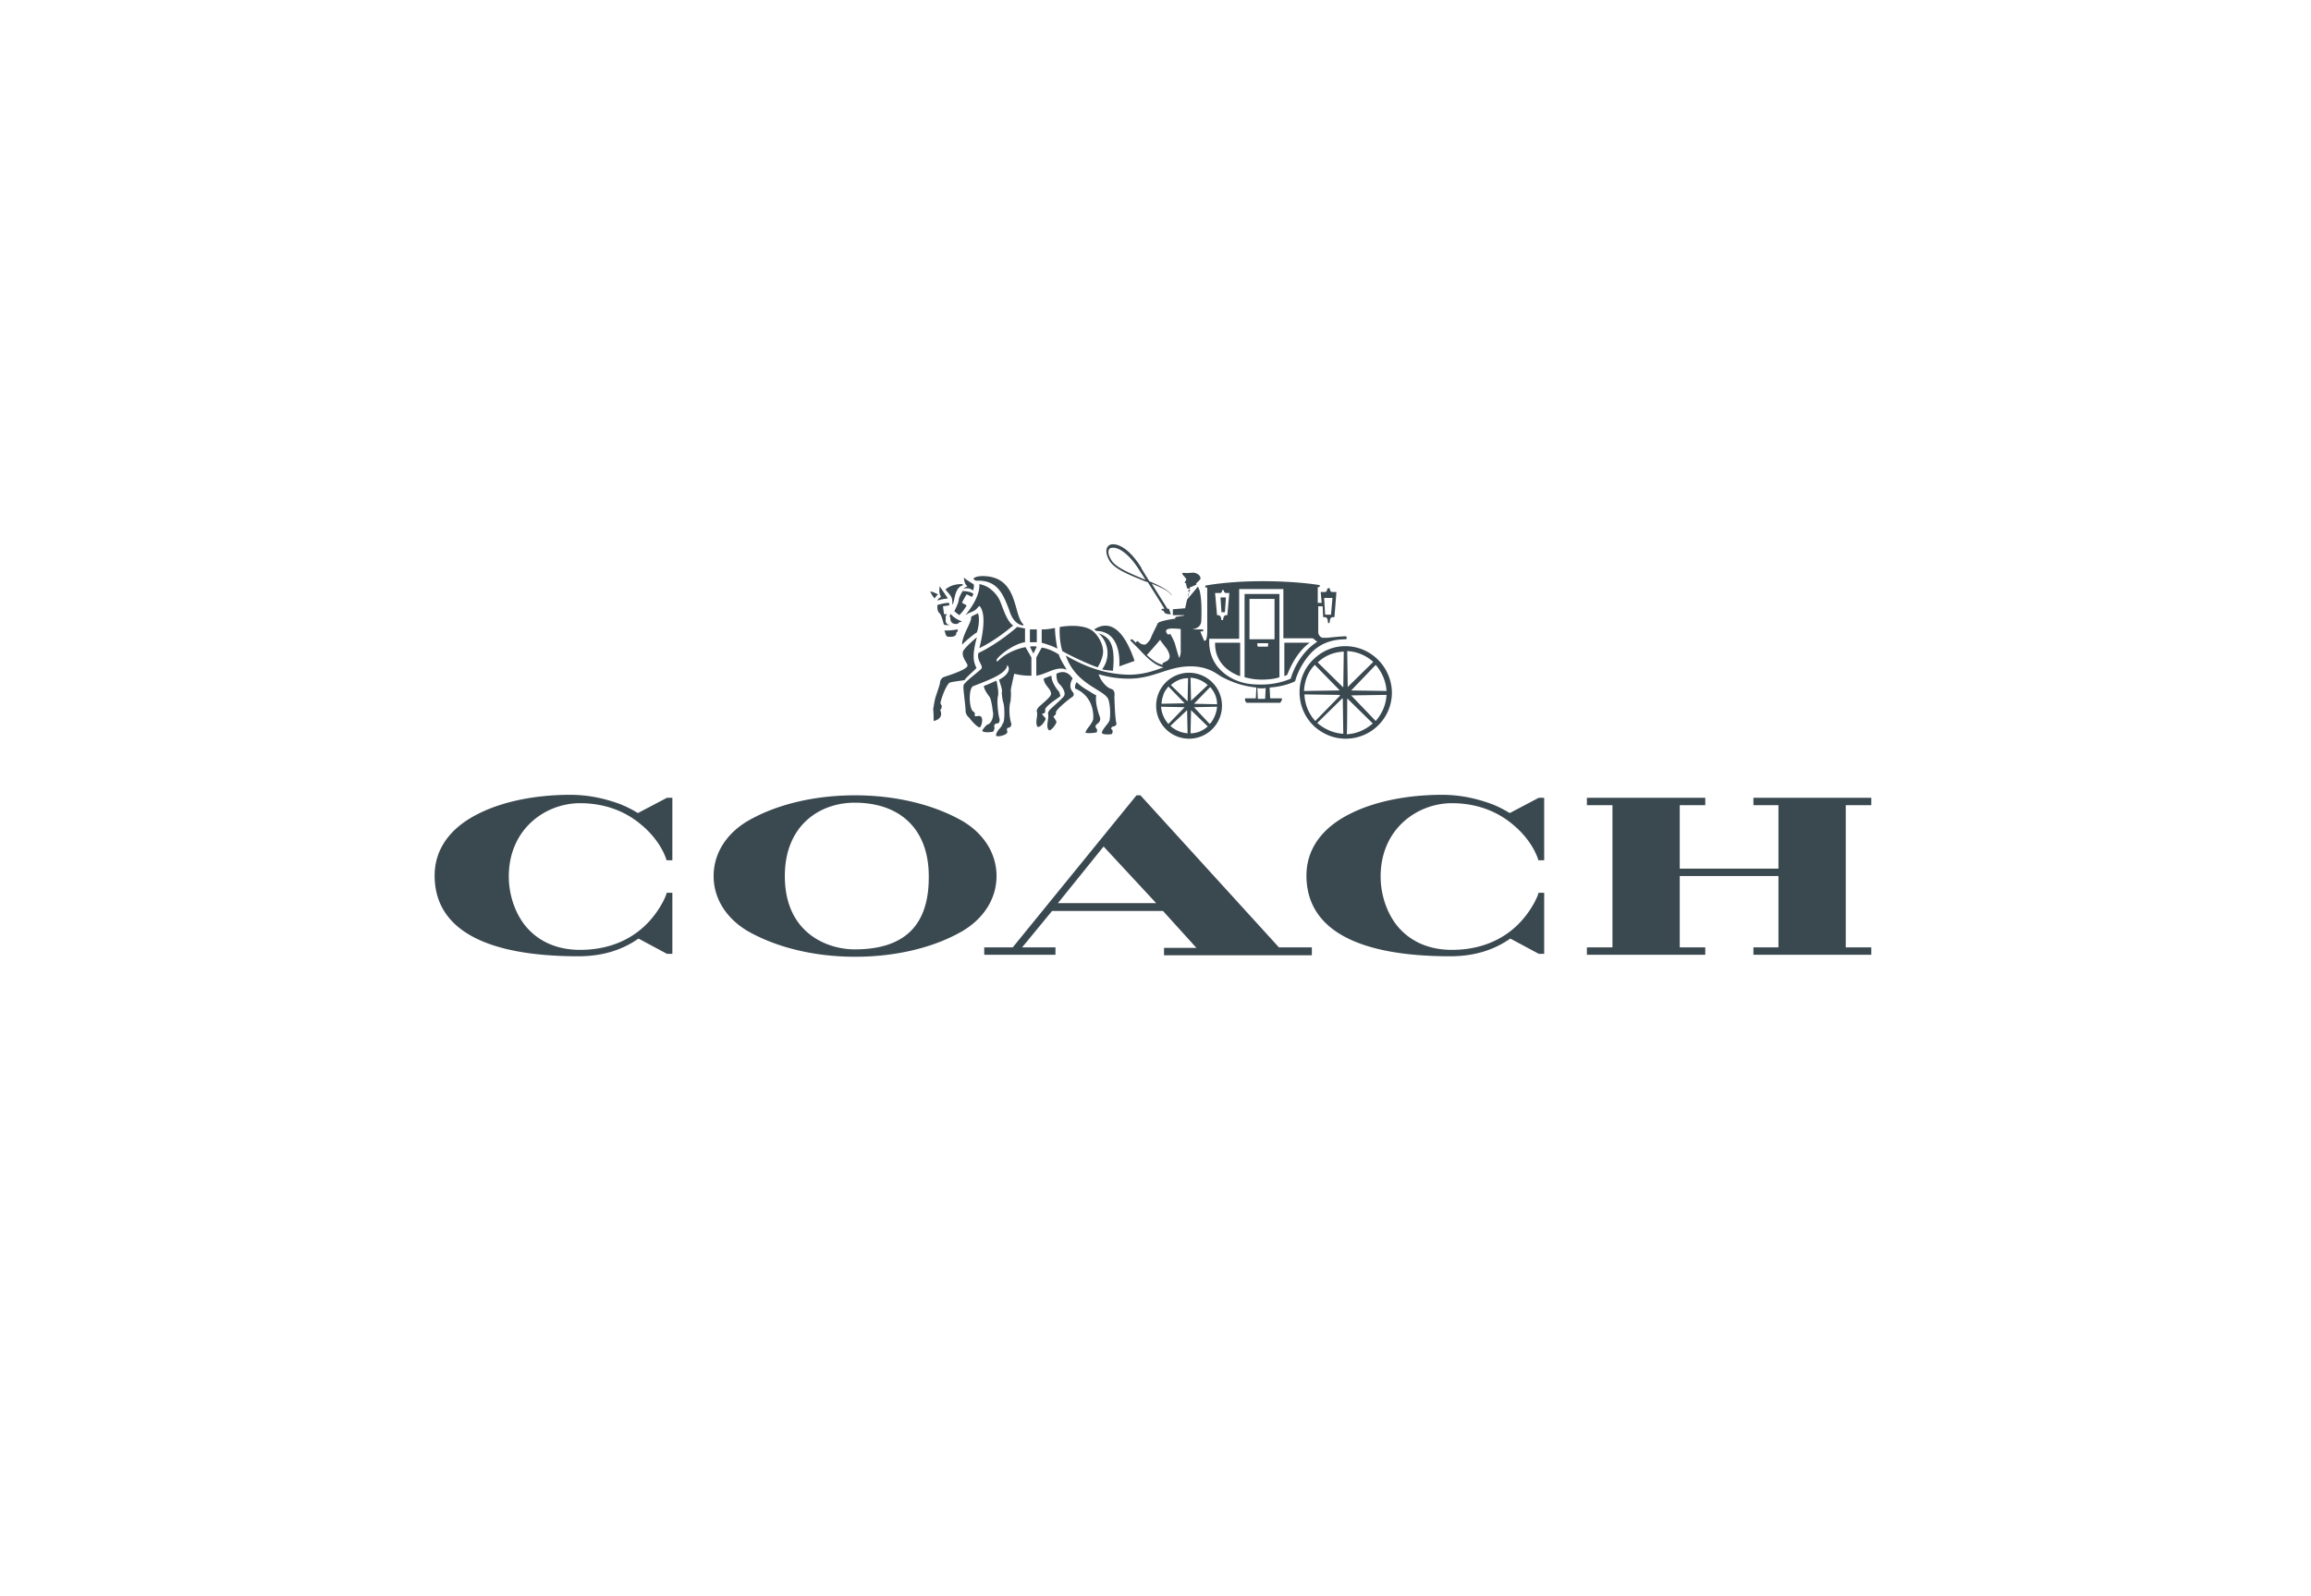 <svg xmlns="http://www.w3.org/2000/svg" width="181" height="125" fill="none" viewBox="0 0 181 125">
    <path fill="#3A4850" fill-rule="evenodd"
        d="m89.393 45.289.119.05a.454.454 0 0 0 .077.03.35.35 0 0 1 .154.086l-.5-.771c-.808-1.311-1.616-1.774-2.04-1.774h-.038c-.154 0-.269.039-.308.154-.115.193 0 .54.231.887.37.518 1.342.93 2.305 1.338Zm.619.243c.808.347 1.423.656 1.731 1.041.021.021.03.031.035.029.003-.001.003-.008.003-.02 0 .03-.002.03-.038.03l-.038-.039c-.263-.338-.817-.566-1.45-.827l-.05-.021 1.23 1.967h.116l.153.424s-.461.038-.538-.193c-.02-.083-.064-.088-.105-.093-.035-.004-.07-.008-.087-.061-.039-.077.115-.077.192-.077h.038l-1.307-2.083-.088-.027a2.14 2.14 0 0 1-.336-.127l-.105-.043c-1.005-.41-2.025-.826-2.434-1.422-.269-.425-.346-.81-.23-1.08a.489.489 0 0 1 .461-.27h.039c.23 0 1.115.116 2.192 1.85v.04l.616 1.002Zm-10.964 2.275c.077.27.346 1.08 1.077 1.196l.039-.077c-.27-.232-.403-.705-.552-1.241-.3-1.068-.668-2.384-2.333-2.538-.808-.078-1.039.154-1.039.193 0 0 .115.154.23.154 1.657-.076 2.098 1.067 2.549 2.236l.03.077Zm-2.808-2.043c.039.038.077.23-.038.5-.258-.225-.543-.18-.674-.16a.455.455 0 0 1-.057.007c.077-.078.307-.193.307-.193s-.115-.039-.192-.232c-.038-.077-.115-.424-.077-.424.118.119.419.306.603.421l.128.08Zm-2.808 1.272c0-.077.077-.154.27-.27 0 0-.193-.308-.117-.655v-.193s.424.617.655.964c-.039 0-.087.01-.135.02-.048.009-.096.018-.134.018a.479.479 0 0 0-.116.02.463.463 0 0 1-.115.02c-.06.014-.113.029-.158.041a.859.859 0 0 1-.15.035Zm.654 1.427c-.039-.039-.039-.193.077-.347h-.231v-.039l-.077-.578.5-.077s0-.116-.038-.193c-.266 0-.55.073-.726.119-.079.02-.135.035-.16.035-.076.501.154.655.154.655.134.134.23.489.29.708.026.097.045.168.057.18.09.06.275.05.406.042a1.8 1.8 0 0 1 .094-.004c-.5-.038-.346-.501-.346-.501Zm12.31 2.622s0 .501-.424 1.196c-.5-.155-1.961-.81-2.769-1.273-.23-.771-.23-1.62-.192-1.89 0 0 1.77-.346 2.615.348.308.27.77.886.77 1.619Zm-3.77-1.89c0 .386.076 1.08.192 1.62-.435-.218-.699-.299-1.145-.436l-.086-.027v-1.04c.077 0 .5 0 1.039-.116Zm14.502 3.78v-2.623h-1.961c-.039 1.813 1.5 2.468 1.962 2.623ZM49.812 63.608a8.874 8.874 0 0 0-1.23-.607c-.846-.308-2.193-.733-3.924-.733-2.77 0-5.347.54-7.232 1.504-2.231 1.118-3.385 2.815-3.385 4.82 0 4.165 3.885 6.325 11.271 6.325 1.808 0 3.386-.463 4.694-1.389l2.23 1.196h.424v-4.782h-.423l-.039.039v.038c0 .039-.385 1.118-1.385 2.198-.923 1.003-2.615 2.198-5.385 2.198-1.847 0-3.347-.694-4.347-1.966-.77-1.003-1.231-2.391-1.231-3.78 0-3.74 2.885-5.745 5.578-5.745 1.846 0 3.5.578 4.808 1.697 1.116.925 1.731 2.005 1.962 2.737v.039h.462V62.5h-.423l-2.27 1.195a3.316 3.316 0 0 1-.155-.087Zm17.12 10.769c-2.04 0-5.463-1.196-5.463-5.746 0-3.972 2.731-5.746 5.463-5.746 3.654 0 5.809 2.16 5.809 5.746.038 3.856-1.886 5.746-5.81 5.746Zm8.501-10.026c-2.27-1.312-5.27-2.044-8.463-2.044-3.231 0-6.232.732-8.463 2.044-1.654 1.002-2.616 2.545-2.616 4.28 0 1.735.962 3.278 2.616 4.28 2.27 1.311 5.27 2.044 8.463 2.044 3.232 0 6.232-.733 8.463-2.043 1.654-1.003 2.616-2.546 2.616-4.281 0-1.735-.962-3.278-2.616-4.28Zm71.129-1.273v-.579h-9.233v.579h1.962v4.974h-7.732v-4.974h2v-.579h-9.271v.579h2.001v11.144h-2.001v.579h9.271v-.579h-2v-5.591h7.732v5.591h-1.962v.579h9.233v-.579h-2.001V63.078h2.001Zm-60.127 3.239-3.577 4.435h7.693l-4.116-4.435Zm2.578-4.01h.307l10.849 11.915h2.577v.618h-11.58v-.58h2.539l-2.616-2.891h-8.694l-2.346 2.853h2.615v.579h-5.578v-.579h2.232l9.694-11.915Zm29.081 1.301c.068.04.119.07.155.087l2.269-1.195h.424v4.897h-.462v-.039c-.231-.732-.846-1.812-1.962-2.737-1.308-1.119-2.962-1.697-4.809-1.697-2.692 0-5.577 2.005-5.577 5.746 0 1.388.461 2.776 1.231 3.779 1 1.272 2.5 1.966 4.346 1.966 2.77 0 4.463-1.195 5.386-2.198 1-1.08 1.385-2.16 1.385-2.198v-.038l.038-.039h.424v4.782h-.424l-2.231-1.196c-1.308.926-2.885 1.389-4.693 1.389-7.386 0-11.271-2.16-11.271-6.325 0-2.005 1.154-3.702 3.385-4.82 1.885-.964 4.462-1.504 7.232-1.504 1.731 0 3.078.425 3.924.733a8.953 8.953 0 0 1 1.23.607Zm-17.502-10.65a.433.433 0 0 0-.039.017h.039v-.017Zm0 0a.907.907 0 0 1 .049-.016.628.628 0 0 0 .181-.083c.693-1.812 1.693-2.468 1.77-2.507h-2v2.606Zm-19.658-1.757.27-.54a1.26 1.26 0 0 0-.539 0l.27.54Zm.27-.887V49.31h-.54v1.003h.54Zm2.808 2.853c-.193-.308-.578-.732-1.27-.385 0 0-.038.617.27.848.115.116.461.54.346.849-.028.11-.413.46-.7.72-.112.102-.208.19-.262.244-.385.308-.308.5-.308.5.032.142.006.327-.02.516-.039.276-.078.558.059.719l.038.039c.23 0 .577-.54.577-.656 0-.045-.08-.17-.145-.273-.046-.073-.086-.135-.086-.151a.125.125 0 0 1 .058-.06.262.262 0 0 0 .096-.095c.039-.038.039-.154.039-.193.038-.23 1.038-1.04 1.23-1.156.308-.193.078-.425.078-.425-.385-.462-.039-1.002 0-1.04Zm-5.848-1.388c.885-.887 2.155-1.08 2.155-1.08l.461.81v1.427a5.111 5.111 0 0 1-1.346-.154c0 .013-.03.146-.07.323-.08.354-.2.885-.2.988.039.193 0 .81-.038.925-.115.386-.077 1.234.077 1.659.038.115-.038.231-.115.308-.03.015-.06.018-.088.022-.044.004-.081.008-.105.055-.052.053-.033.123-.016.188.009.03.016.058.016.082.039.27-.923.463-.884.27.03-.24.198-.432.326-.579.037-.042.07-.08.097-.115.013-.026.025-.056.038-.086.026-.06.051-.12.077-.145.154-.155.154-1.389 0-1.736 0 0-.115-.578-.077-.733.029-.173-.072-.476-.156-.73a5.932 5.932 0 0 1-.075-.233c.039 0 1.116-.54.654-1.157-.076.655-1.154 1.08-2.654 1.658-.423.154-.346 1.85 0 2.005a.212.212 0 0 1 .115.193c-.038.154-.038.193.231.154.539-.115.308.81.154.887-.23 0-.73-.617-.846-.771 0 0-.27-.193-.27-.54 0-.197-.041-.553-.083-.912-.057-.488-.115-.982-.07-1.093.077-.181.552-.57.926-.877.184-.15.344-.281.42-.357.039-.039.077-.077.077-.155 0-.099-.052-.198-.112-.313-.103-.197-.23-.439-.157-.805 1.154-.54 2.385-1.465 3.039-2.044.036 0 .117.018.22.04.114.025.254.056.395.076v1.08c-.692.077-1.808.81-2.192 1.311-.039.077-.039.154-.039.154s.039.077.115 0Zm5.386.694c-.423-.694-.577-1.002-.616-1.195-.577-.386-1.192-.54-1.346-.54a28.64 28.64 0 0 0-.423.771v1.427c.291-.041.582-.158.872-.275.513-.206 1.021-.41 1.513-.188Zm3.392.057c-.235-.022-.382-.035-.622-.095a2.088 2.088 0 0 0-.27-2.815c.77.27 1.347.733 1.116 2.93l-.223-.02ZM76.4 48.14a.756.756 0 0 0 .187-.101c.154.308.077 1.08-.077 1.504-.269.154-1 .77-1.154.964v-.039c0-.392.231-.883.429-1.302.171-.365.317-.675.264-.819.09-.09.233-.154.351-.207Zm-2.429 1.248s0 .039.039.116l.022.08c.058.213.083.305.324.305h.011c.087.004.564.02.528-.308 0-.014.02-.034.045-.056.042-.04.094-.088.07-.137 0-.116-.038-.077-.038-.077-.193.039-.808.116-1 .077Zm2.5 2.931c-.192-.424-.384-.848.04-2.39-.347.269-.924.81-1.078 1.079-.104.312.073.607.21.837.067.11.124.206.136.281.033.291-1.26.718-1.724.871-.09.03-.148.049-.16.055a.522.522 0 0 0-.27.424c0 .09-.132.486-.242.813-.077.23-.143.428-.143.46-.038.115-.153.81-.153.81.038.23.038.925.038.925.846-.193.539-.849.5-.849 0-.024.015-.033.035-.045.013-.008.028-.017.042-.032.039-.077.077-.231.039-.308-.116-.154-.077-.231-.077-.231.154-.618.5-1.427.73-1.543.035-.035.73-.133 1.063-.18l.091-.013c.044-.108.34-.385.586-.614.193-.181.355-.333.338-.35Zm5.886.617c-.038.424.385 1.041.578 1.234.038.077.077.193.115.347 0 .026-.132.12-.309.246-.353.251-.883.628-.883.834v.058c.005.125.008.217-.193.25-.104 0 .04.16.142.275a.5.5 0 0 1 .089.11c0 .155-.346.657-.577.657-.039 0-.077 0-.077-.039-.107-.193-.071-.446-.038-.678.026-.186.05-.359 0-.479 0 0-.077-.192.307-.501.048-.048.12-.111.203-.184.255-.223.605-.529.605-.703 0-.205-.125-.364-.259-.535-.144-.184-.298-.38-.318-.66 0 0 .346-.155.615-.232Zm-5.308.81c.055.304.25.569.382.751.053.072.096.13.118.174.103.286.155.658.189.907.017.12.03.212.042.25.038.463-.193.887-.423.926-.116.038-.424.424-.424.5.116.194.808.078.808.078.116-.038.154-.308.154-.308-.115-.309.154-.347.192-.347.27 0 .193-.386.193-.386-.077-.154-.231-1.311-.115-1.774.063-.255-.032-.75-.088-1.043l-.028-.152-.223.098c-.196.088-.417.187-.777.326Zm8.81-4.32s-.116-.076-.155-.115c.577-.385 2-.964 3.155 2.468l-1.193.424c0-.008 0-.024.002-.046.017-.382.118-2.694-1.81-2.73Zm.307 6.826a2.286 2.286 0 0 0-.044-.135c-.108-.32-.36-1.06-.264-1.638a5.656 5.656 0 0 1-.577-.347 4.195 4.195 0 0 1-.962-.694s-.153.23-.115.5c.923.386 1.462 1.235 1.423 2.353 0 .232-.384.694-.384.694-.231.309-.231.424-.231.424.423.077.885-.038.885-.038.038-.039.038-.232 0-.27-.231-.231.038-.386.038-.386.154-.116.27-.27.23-.463Zm-11.04-8.06c.115-.077.538-.616.577-.77l-.347-.193v-.039a6.34 6.34 0 0 1 .347-.617h.038l.385.193.115-.231c-.192-.193-.654-.232-.846-.232-.116.193-.308.54-.308.733-.039.27-.346.848-.346.848l.385.309Zm-.732.078c0-.077.039-.193.078-.154.23.27.576.463.807.54.039 0 .039.038 0 .077-.019.02-.038.01-.057 0-.02-.01-.039-.02-.058 0a.392.392 0 0 1-.27.154c-.153 0-.269-.039-.346-.115-.115-.116-.115-.27-.115-.386 0-.015-.01-.024-.022-.033-.02-.017-.04-.035-.017-.083Zm2.309-2.507c.77.116 1.384.772 1.615 1.312.048.112.1.248.156.396.212.56.487 1.288.883 1.532l-.11.088c-.355.29-1.406 1.149-2.544 1.685l.009-.036c.107-.423.66-2.608-.01-3.28 0 0-.23.27-.346.347-.099.067-.19.104-.288.144-.129.053-.267.11-.442.242-.023.015.007-.024.07-.105.257-.335 1.069-1.392 1.007-2.325Zm-3.5 1.119c.038-.078.191-.27.268-.309-.115-.077-.461-.231-.615-.231 0 0 .154.347.346.54Zm25.62 3.2h1V46.92H97.86v3.163h.962Zm.46.579s.04-.039.04-.154v-.116h-.847v.116c0 .077.038.154.038.154h.77Zm-1.807-4.126h2.731v6.517c-.462.192-1.347.192-1.347.192a5 5 0 0 1-1.384-.192v-6.517Zm-1.539 1.427.077-1.157h-.423l.076 1.157h.27Zm2.885 5.668c1.308 0 2.27-.463 2.27-.463s.461-1.85 2.077-2.892l-.346-.27h-2.308V46.15h-3.462v3.895h-2.347v.231c0 2.198 1.885 2.97 2.385 3.124.539.193 1.116.231 1.731.231Zm.23 1.118c.04 0 .04-.038.04-.076l.038-.772c-.116.039-.5.039-.654 0l.038.772c0 .038 0 .077.039.077h.5Zm-3.346-8.444s0 .154-.154.154h-.385l.154 1.735h.077c.193 0 .231.193.231.193l.038.192h.116l.039-.192s.038-.193.23-.193h.077l.154-1.735h-.23c-.193 0-.193-.154-.193-.154s0-.078-.077-.078-.077.078-.077.078Zm-3.693 4.087c.039.154.27.964.346 1.157.139-.278.122-.586.117-.674v-.012l-.001-.008v-1.581c-.03 0-.086-.005-.157-.01-.29-.024-.835-.068-.959.087-.115.193.154.386.154.386s.077-.078.115-.078c.078.039.308.54.385.733Zm-.861 1.515a.357.357 0 0 0 .092-.05c.27-.115.577-.308.154-1.002a5.915 5.915 0 0 0-.174-.231c-.13-.17-.293-.381-.365-.502-.038.077-1 1.157-1.039 1.195.424.386.847.695 1.27.772-.038-.039-.038-.077-.038-.116 0-.022.05-.044.1-.066Zm13.094-3.752.115-1.31h-.653l.076 1.31h.462Zm-11.425-.5.154-.695.077-.077.012-.015-.012-.024.01-.062a.77.77 0 0 0 .014.072l.745-.897s.116.232.154.386l.005.028c.075.414.148.813.11 2.17 0 .309-.076.656-.73.771h.846s.038.039.038.077c0 .04-.038.078-.038.078h-.192c0 .038.192.5.269.655 0 .039 0 .077.077.077.016 0 .026 0 .034-.003.011-.004.02-.013.043-.035.115-.154.115-.656.115-.694v-3.432h-.115s-.039-.039-.039-.078v-.077s1.731-.347 4.463-.347c2.808 0 4.5.309 4.5.309v.077c0 .038-.038.077-.038.077h-.115v1.234h.307l-.077-.848h.308c.192 0 .192-.193.192-.193s.039-.116.116-.116c.115 0 .115.116.115.116s0 .193.192.193h.308l-.154 1.966h-.115c-.192 0-.231.193-.231.193l-.038.27h-.116l-.038-.27s-.039-.193-.231-.193h-.115l-.039-.848h-.346v2.005c0 .232.154.424.346.463h.346l.163-.017c.395-.04.964-.099 1.299-.099 0 0 .077 0 .077.116s-.077.116-.077.116c-1.885 0-2.693 1.002-3.077 1.504-.693.925-.885 1.773-.885 1.773-.038.039-.808.425-2 .502l.038.77c0 .04 0 .078.039.078h.884v.116c0 .038-.038.077-.038.077s-.077.154-.116.154H97.63l-.116-.154v-.193h.808c.038 0 .038-.038.038-.077l.04-.771c-1.155-.116-2.002-.463-2.733-.849-.056-.031-.121-.074-.197-.124-.384-.254-1.036-.686-2.226-.686-.88 0-1.58.23-2.295.464-.754.247-1.526.5-2.552.5a8.1 8.1 0 0 1-2.347-.346c.039.23.462 1.002 1 1.157.231.076.27.346.231.578 0 0 .039 1.774.154 2.082.039.116-.076.27-.23.27-.077 0-.231.116-.154.231 0 0 .077.04.077.078.038.038 0 .23-.039.27-.038.038-.077.038-.154.038-.154.039-.577 0-.615-.077-.07-.117.143-.39.33-.63.121-.155.232-.297.247-.373.077-.308.077-1.118-.077-1.62-.1-.3-.475-.53-.948-.823-.803-.496-1.89-1.167-2.399-2.647 1.731 1.003 3.27 1.466 4.924 1.504 1.154 0 2-.309 2.731-.578-.73-.155-1.385-.849-1.923-1.427l-.654-.656s-.039-.038 0-.077c.038-.038.115-.038.115-.038.058.038.106.086.154.134a1 1 0 0 0 .154.136c0-.039.038-.077.076-.115v-.001c.04-.039.154.076.193.115.116.116.385.193.5.116.077-.038.308-.27.385-.462.023-.092.181-.414.322-.702.097-.197.186-.377.217-.455.077-.193 1.115-.347 1.385-.386v-.116c.115-.038.692-.116.692-.116v-.038h-.885v-.463l.962-.077Zm.287-1.18-.047.307a.859.859 0 0 1-.01-.13c0-.092.028-.142.057-.176Zm.016-.099.043.044-.02.018a.357.357 0 0 0-.039.038l.016-.1Zm.07-.181.012.07-.077.078-.005.033-.034-.033c-.076-.039 0-.116.039-.116l.065-.032Zm-.008-.049.02.004v.038l-.012.007-.008-.049Zm0 0c-.05-.011-.18-.042-.211-.073-.039-.039-.039-.154-.039-.193l-.038-.038v-.116c0-.039-.077-.039-.077-.039-.06-.02-.017-.09.028-.165.042-.07.086-.144.049-.182-.035-.053-.103-.13-.166-.202-.074-.085-.142-.163-.142-.183l.039-.077h.115c.11.027.278.015.407.006.053-.003.099-.006.132-.006.307-.078.807.154.73.5l-.002.004-.267.267c-.042.042-.06.06-.063.082-.002.018.007.037.025.072l-.539.231.019.112Zm-17.791-.382c-.924-.038-1.347.425-1.347.425s.308.347.385.462c.166.233.16.467.155.65l-.001.083c.086-.121.118-.281.155-.467.046-.226.099-.49.268-.767a.806.806 0 0 1 .423-.308c-.022-.023-.031-.032-.035-.043-.003-.009-.003-.018-.003-.035Zm17.388 9.641-1.27 1.311a2.25 2.25 0 0 1-.577-1.35l1.847.04Zm.23-.501v.038l-1.308-1.272c.385-.347.847-.54 1.347-.54l-.038 1.774Zm-.038.733.038 1.812a2.235 2.235 0 0 1-1.346-.579l1.308-1.233Zm-.192-.54-1.808.038c0-.269.076-.5.153-.73V54.4c.077-.23.23-.423.384-.615l.001-.002 1.192 1.234.078.077Zm1.961 1.62-1.23-1.312 1.807-.039a2.432 2.432 0 0 1-.384 1.119c-.038.076-.115.153-.19.23l-.003.001Zm.577-1.543-1.807-.039 1.269-1.31c.346.385.538.847.538 1.349Zm-2.038.5v-.038l1.308 1.273c-.385.347-.847.54-1.347.54l.039-1.774Zm.038-.809-.038.039-.039-1.813c.5.039.962.232 1.347.579l-1.27 1.195Zm-.192-2.16a2.58 2.58 0 0 0-2.578 2.584 2.58 2.58 0 0 0 2.578 2.584 2.58 2.58 0 0 0 2.577-2.584 2.58 2.58 0 0 0-2.577-2.583ZM104.9 54.44l-2.731-.039v.078a3.25 3.25 0 0 0 .846 2.005l1.924-1.967v-.038c0-.02 0-.03-.005-.034-.005-.005-.015-.005-.034-.005Zm0-.386-.038-.038-1.885-1.928c-.539.54-.808 1.273-.846 2.044l2.731-.04s.077 0 .038-.038Zm.269.695c0-.039-.038-.039-.038-.039l-1.962 1.928c.577.502 1.308.81 2.039.849l-.039-2.738Zm0-.926c.039.039.039-.039.039-.039l.038-2.737c-.769.038-1.462.308-2.038.848l1.961 1.928Zm3.424.617-2.77.039 1.924 2.005c.5-.578.808-1.273.846-2.044Zm-.846-2.352-1.924 2.005 2.77.038c-.038-.732-.346-1.465-.846-2.043Zm-2.193 2.66c-.039-.038-.039 0-.039 0s0 2.739-.038 2.777c.77-.038 1.462-.347 2.039-.848l-1.962-1.928Zm.038-.964 1.963-1.928a3.251 3.251 0 0 0-2.04-.848l.039 2.776v.04l.038-.04Zm-2.769-2.082c.692-.694 1.577-1.08 2.539-1.08 2 0 3.616 1.62 3.654 3.625a3.616 3.616 0 0 1-3.616 3.625c-.923 0-1.769-.347-2.462-.964l-.038-.039-.077-.077-.039-.038a3.636 3.636 0 0 1-1-2.507 3.53 3.53 0 0 1 1.039-2.545Z"
        class="Combined Shape" clip-rule="evenodd" />
</svg>
